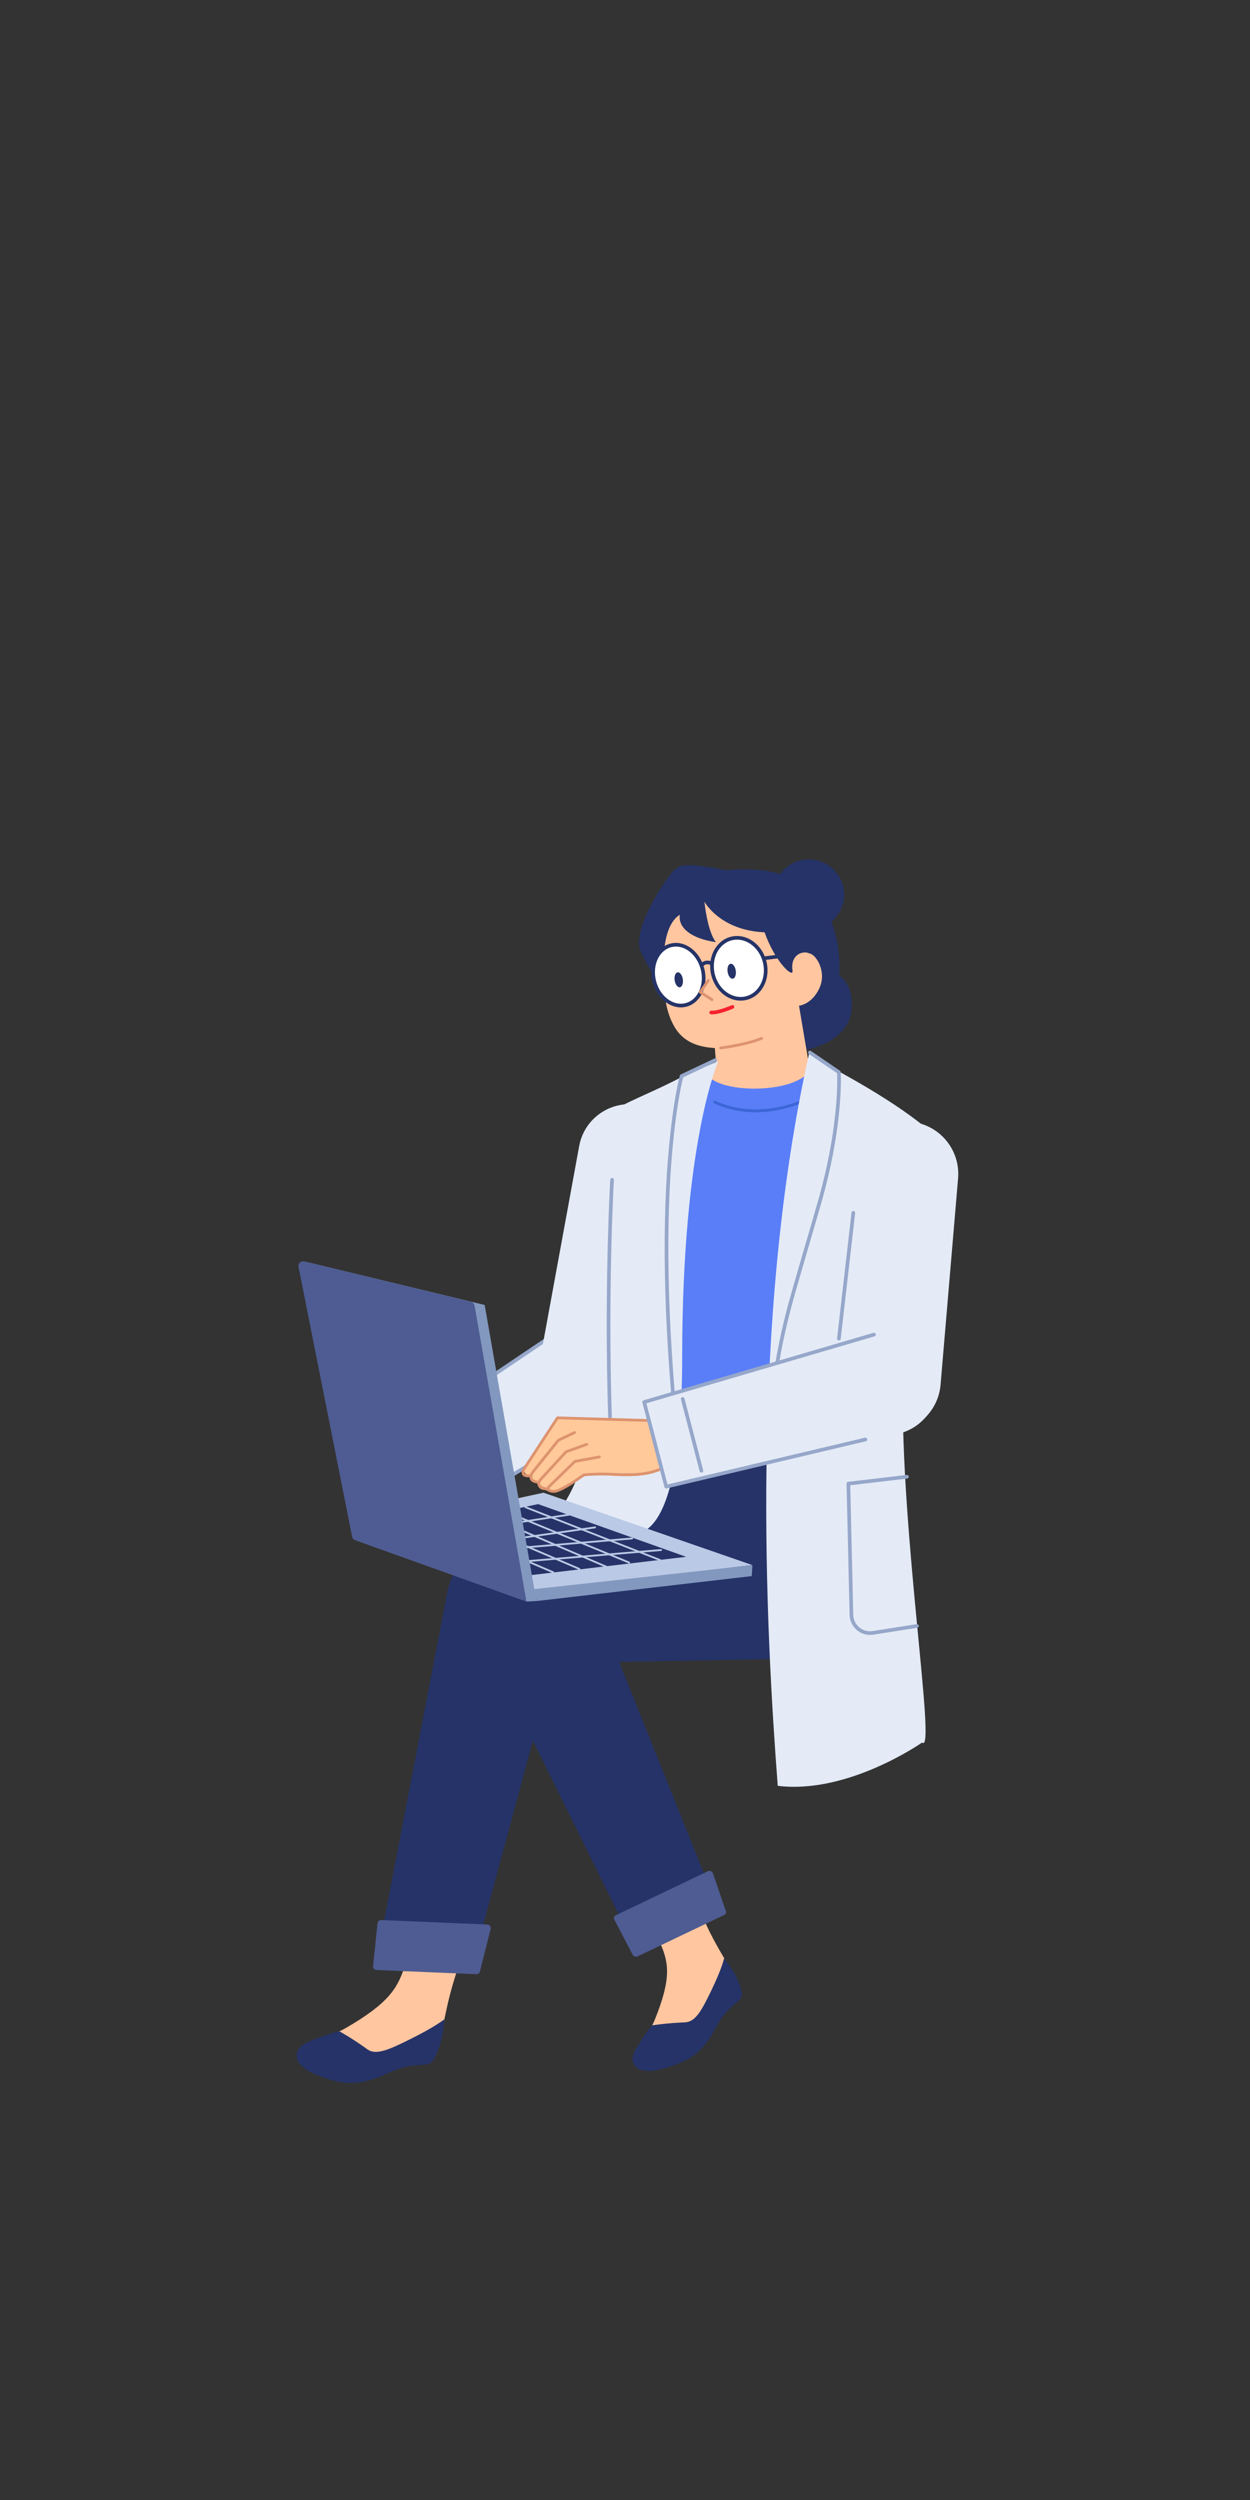 <?xml version="1.0" encoding="UTF-8"?>
<svg width="512px" height="1024px" viewBox="0 0 512 1024" version="1.1" xmlns="http://www.w3.org/2000/svg" xmlns:xlink="http://www.w3.org/1999/xlink">
    <rect x="0" y="0" width="512" height="1024" fill="#333333" stroke="none"/>
    <!-- Generator: Sketch 61.2 (89653) - https://sketch.com -->
    <title>2.人物组件/5.用研/坐姿/专注工作</title>
    <desc>Created with Sketch.</desc>
    <g id="2.人物组件/5.用研/坐姿/专注工作" stroke="none" stroke-width="1" fill="none" fill-rule="evenodd">
        <path d="M151.616,597.266 L170.699,627.57 L254.836,578.138 C264.607,571.986 267.539,559.079 261.388,549.308 C255.235,539.537 242.329,536.604 232.558,542.756 L151.616,597.266 Z" id="Fill-1" fill="#E4EBF7"></path>
        <path d="M232.139,542.134 C232.483,541.902 232.949,541.993 233.18,542.337 C233.39,542.649 233.334,543.063 233.064,543.309 L232.977,543.378 L152.191,597.762 L170.495,626.83 L241.814,584.126 C242.14,583.931 242.554,584.012 242.785,584.3 L242.843,584.384 C243.038,584.71 242.957,585.124 242.669,585.355 L242.585,585.413 L170.638,628.494 C170.32,628.685 169.916,628.612 169.682,628.339 L169.618,628.25 L150.535,597.946 C150.338,597.634 150.399,597.232 150.665,596.991 L150.75,596.924 L232.139,542.134 Z" id="Stroke-3" fill="#96A7CA" fill-rule="nonzero"></path>
        <path d="M165.439,590.932 C165.757,590.732 166.169,590.8 166.407,591.078 L166.473,591.167 L182.676,616.9 C182.897,617.25 182.791,617.713 182.441,617.934 C182.122,618.135 181.711,618.066 181.472,617.789 L181.407,617.699 L165.204,591.967 C164.983,591.616 165.088,591.153 165.439,590.932 Z" id="Stroke-5" fill="#96A7CA" fill-rule="nonzero"></path>
        <path d="M238.131,580.52 L238.131,580.52 C226.775,578.44 219.255,567.547 221.336,556.189 L237.233,469.415 C239.313,458.057 250.208,450.538 261.564,452.618 C272.921,454.699 280.442,465.592 278.36,476.95 L262.463,563.725 C260.382,575.081 249.488,582.601 238.131,580.52" id="Fill-7" fill="#E4EBF7"></path>
        <path d="M326.024,387.29 C326.024,387.29 324.963,356.073 286.803,364.052 C265.764,369.945 272.285,405.462 272.285,405.462 C272.285,405.462 272.055,413.189 276.164,420.407 C280.766,428.492 289.43,429.992 300.362,429.141 C320.247,425.051 326.45,412.686 326.45,412.686 C326.45,412.686 340.401,411.386 336.314,394.248 C332.415,378.369 326.024,387.29 326.024,387.29" id="Fill-9" fill="#FFC6A0"></path>
        <path d="M317.025,368.56 C318.197,376.447 325.539,381.892 333.428,380.722 C341.313,379.551 346.758,372.208 345.588,364.321 C344.418,356.434 337.074,350.989 329.187,352.159 C321.3,353.331 315.855,360.673 317.025,368.56" id="Fill-11" fill="#253368"></path>
        <path d="M272.636,406.543 C272.636,406.543 266.738,399.107 262.484,389.83 C258.23,380.551 273.804,358.421 276.075,356.486 C278.345,354.55 279.363,352.801 297.494,356.503 C348.866,350.966 343.695,399.554 343.695,399.554 C343.695,399.554 350.282,402.974 348.558,415.057 C346.211,427.232 330.284,430.009 330.284,430.009 L327.041,411.989 C327.041,411.989 332.502,411.593 335.64,404.734 C338.778,397.876 334.136,390.796 331.541,390.542 C329.064,389.201 323.619,390.863 324.611,397.547 C325.11,400.913 317.586,394.321 313.176,381.881 C294.839,381.088 288.531,369.341 288.531,369.341 C288.531,369.341 289.67,381.319 293.228,385.906 C283.427,384.482 277.679,380.222 278.454,374.672 C268.517,380.942 272.636,406.543 272.636,406.543" id="Fill-13" fill="#253368"></path>
        <path d="M330.972,433.827 L326.155,405.312 L291.084,411.348 C291.084,411.348 292.941,429.207 293.355,436.788 C272.316,452.787 325.284,459.06 335.151,443.079 C338.199,438.143 330.972,433.827 330.972,433.827" id="Fill-15" fill="#FFC6A0"></path>
        <path d="M292.06,399.245 C293.734,405.989 299.827,410.279 305.665,408.829 C311.504,407.378 314.881,400.738 313.207,393.994 C311.531,387.25 305.44,382.96 299.6,384.41 C293.762,385.861 290.386,392.501 292.06,399.245" id="Fill-17" fill="#FFFFFF"></path>
        <path d="M299.419,383.682 C293.154,385.239 289.564,392.302 291.332,399.426 C293.1,406.55 299.58,411.113 305.846,409.556 C312.112,408 315.703,400.937 313.935,393.813 C312.191,386.795 305.879,382.262 299.7,383.617 L299.419,383.682 Z M312.479,394.174 C314.058,400.537 310.897,406.756 305.484,408.101 C300.072,409.445 294.367,405.427 292.788,399.064 C291.208,392.701 294.37,386.482 299.781,385.138 C305.194,383.793 310.898,387.811 312.479,394.174 Z" id="Stroke-19" fill="#253368" fill-rule="nonzero"></path>
        <path d="M267.967,401.882 C269.643,408.626 275.433,412.991 280.899,411.633 C286.366,410.276 289.44,403.709 287.766,396.965 C286.092,390.222 280.303,385.856 274.834,387.213 C269.368,388.571 266.293,395.138 267.967,401.882" id="Fill-21" fill="#FFFFFF"></path>
        <path d="M274.654,386.485 C268.748,387.952 265.473,394.946 267.24,402.062 C269.007,409.178 275.174,413.828 281.08,412.361 C286.987,410.895 290.26,403.901 288.494,396.784 C286.754,389.776 280.748,385.16 274.923,386.423 L274.654,386.485 Z M287.038,397.145 C288.62,403.518 285.746,409.657 280.718,410.905 C275.691,412.154 270.278,408.072 268.695,401.701 C267.114,395.33 269.989,389.19 275.015,387.941 C280.044,386.693 285.456,390.775 287.038,397.145 Z" id="Stroke-23" fill="#253368" fill-rule="nonzero"></path>
        <path d="M289.642,401.298 C289.82,401.039 290.174,400.974 290.433,401.152 C290.662,401.311 290.739,401.608 290.629,401.854 L290.578,401.943 L287.632,406.216 L291.932,408.987 C292.166,409.139 292.252,409.433 292.149,409.682 L292.101,409.773 C291.95,410.008 291.655,410.094 291.406,409.991 L291.316,409.943 L286.523,406.855 C286.28,406.698 286.197,406.389 286.316,406.136 L286.363,406.054 L289.642,401.298 Z" id="Stroke-25" fill="#DD936F" fill-rule="nonzero"></path>
        <path d="M299.715,411.732 C300.093,411.563 300.537,411.734 300.705,412.112 C300.873,412.491 300.703,412.934 300.324,413.102 L299.764,413.341 C299.665,413.382 299.556,413.426 299.438,413.474 C298.755,413.75 298.023,414.026 297.269,414.284 C296.45,414.564 295.654,414.806 294.898,414.998 C293.462,415.363 292.232,415.536 291.248,415.466 C290.835,415.437 290.524,415.078 290.554,414.665 C290.583,414.251 290.942,413.94 291.355,413.97 C292.147,414.026 293.234,413.874 294.528,413.544 C295.242,413.363 296.001,413.132 296.784,412.864 C297.329,412.678 297.863,412.482 298.374,412.283 L298.876,412.083 C299.271,411.924 299.56,411.801 299.715,411.732 Z" id="Stroke-27" fill="#F5222D" fill-rule="nonzero"></path>
        <g id="分组" transform="translate(286.5, 392.695)">
            <path d="M4.786,1.83 C4.786,1.83 2.721,0.855 1.236,2.356" id="Fill-29" fill="#FFFFFF"></path>
            <path d="M4.786,1.83 C4.786,1.83 2.721,0.855 1.236,2.356" id="Stroke-31" stroke="#253368" stroke-width="1.5" stroke-linecap="round" stroke-linejoin="round"></path>
        </g>
        <path d="M311.729,424.804 C312.02,424.687 312.351,424.828 312.469,425.119 C312.586,425.41 312.445,425.742 312.154,425.859 C310.556,426.502 308.699,427.093 306.633,427.633 C304.136,428.286 301.465,428.834 298.794,429.28 C298.046,429.405 297.341,429.515 296.69,429.61 L295.419,429.786 C295.343,429.795 295.279,429.803 295.227,429.809 C294.915,429.847 294.632,429.625 294.595,429.313 C294.557,429.001 294.78,428.718 295.092,428.681 L296.054,428.553 C296.824,428.445 297.682,428.314 298.606,428.159 C301.246,427.718 303.885,427.177 306.345,426.533 C308.368,426.004 310.181,425.428 311.729,424.804 Z" id="Stroke-32" fill="#DD936F" fill-rule="nonzero"></path>
        <path d="M298.027,398.067 C298.278,399.759 299.231,401.019 300.153,400.883 C301.075,400.746 301.622,399.263 301.37,397.571 C301.119,395.879 300.166,394.619 299.244,394.755 C298.32,394.892 297.777,396.375 298.027,398.067" id="Fill-34" fill="#253368"></path>
        <path d="M276.345,401.57 C276.597,403.262 277.548,404.523 278.47,404.385 C279.393,404.249 279.939,402.765 279.688,401.073 C279.436,399.383 278.485,398.121 277.563,398.258 C276.637,398.396 276.094,399.878 276.345,401.57" id="Fill-36" fill="#253368"></path>
        <g id="分组" transform="translate(312, 389.695)">
            <line x1="1.079" y1="2.804" x2="10.824" y2="1.571" id="Fill-38" fill="#FFFFFF"></line>
            <line x1="1.079" y1="2.804" x2="10.824" y2="1.571" id="Stroke-40" stroke="#253368" stroke-width="1.5" stroke-linecap="round" stroke-linejoin="round"></line>
        </g>
        <path d="M300.468,675.028 L340.536,651.681 C343.32,650.059 345.031,647.079 345.03,643.857 L349.104,599.388 C349.104,599.388 290.95,566.971 261.681,580.383 C253.071,584.326 251.837,628.989 251.837,628.989 C243.612,634.282 252.964,648.498 254.371,650.388 C258.683,656.182 271.312,659.991 291.471,673.669 C294.205,675.526 297.678,676.803 300.468,675.028" id="Fill-41" fill="#253368"></path>
        <path d="M292.369,612.753 C292.603,612.795 292.767,612.999 292.768,613.229 L292.76,613.316 L291.303,621.382 C291.256,621.646 291.003,621.821 290.74,621.773 C290.505,621.731 290.341,621.527 290.341,621.297 L290.348,621.209 L291.805,613.144 C291.847,612.909 292.051,612.745 292.281,612.745 L292.369,612.753 Z" id="Stroke-43" fill="#253368" fill-rule="nonzero"></path>
        <path d="M217.331,681.374 L320.108,679.506 C341.372,678.899 358.266,663.195 355.961,646.181 C353.966,631.452 338.163,621.201 319.763,622.701 L216.369,631.124 C216.369,631.124 186.855,632.217 187.613,657.27 C188.352,681.635 217.331,681.374 217.331,681.374" id="Fill-45" fill="#253368"></path>
        <path d="M287.564,437.764 L289.259,437.725 C288.008,447.907 326.407,449.39 332.341,437.573 C332.491,437.273 332.609,436.991 332.71,436.72 L337.387,436.612 L338.969,606.989 C322.919,599.389 309.11,592.171 268.015,594.32 C254.036,452.699 287.564,437.764 287.564,437.764" id="Fill-47" fill="#597EF7"></path>
        <path d="M253.971,738.432 C260.778,735.754 268.818,739.032 271.303,745.507 C275.55,756.579 282.315,773.529 289.557,788.97 C296.046,802.809 303.381,811.03 302.476,815.775 C301.501,820.891 293.19,820.633 290.619,827.793 C288.048,834.952 286.323,840.337 270.373,843.91 C251.721,848.089 264.168,837.289 268.213,827.263 C275.359,809.557 273.901,803.355 269.781,794.518 C261.342,776.418 253.594,763.021 248.256,754.405 C244.575,748.462 247.227,741.084 253.971,738.432" id="Fill-49" fill="#FFC6A0"></path>
        <path d="M242.495,653.003 L292.972,778.94 C294.178,781.949 292.813,785.246 289.751,786.71 L268.147,797.042 C264.508,798.783 259.912,797.289 258.194,793.808 L198.508,672.882 C198.508,672.882 187.519,652.65 211.549,643.475 C233.965,634.916 242.495,653.003 242.495,653.003" id="Fill-51" fill="#253368"></path>
        <path d="M296.573,802.123 C296.573,802.123 295.854,806.05 291.137,815.758 C287.417,823.417 284.877,828.182 280.568,828.356 C272.702,828.674 267.029,829.595 267.029,829.595 C267.029,829.595 262.656,835.066 259.965,840.224 C257.274,845.384 260.76,850.325 271.47,847.34 C282.179,844.355 287.565,841.282 293.208,830.497 C298.853,819.71 304.481,820.622 303.792,816.194 C302.717,809.273 296.573,802.123 296.573,802.123" id="Fill-53" fill="#253368"></path>
        <path d="M296.633,784.374 L261.213,801.313 C260.463,801.672 259.517,801.375 259.146,800.664 L251.622,786.238 C251.283,785.587 251.553,784.822 252.24,784.495 L289.881,766.492 C290.706,766.098 291.743,766.5 292.026,767.323 L297.329,782.812 C297.539,783.427 297.249,784.08 296.633,784.374" id="Fill-55" fill="#4E5C93"></path>
        <path d="M193.984,746.211 C201.277,748.201 205.275,756.031 202.593,763.101 C198.009,775.183 191.196,793.852 185.839,811.533 C181.039,827.379 180.937,838.975 176.821,842.446 C172.381,846.187 166.005,840.757 158.841,845.238 C151.677,849.717 146.454,853.218 131.301,846.259 C113.577,838.12 131.148,836.733 141.531,830.739 C159.87,820.15 163.167,813.958 166.251,803.854 C172.566,783.159 176.056,766.899 178.018,756.222 C179.374,748.855 186.759,744.238 193.984,746.211" id="Fill-57" fill="#FFC6A0"></path>
        <path d="M181.949,827.125 C181.949,827.125 178.565,830.016 167.879,835.32 C159.452,839.505 154.029,841.969 150.503,839.415 C144.063,834.753 138.924,831.979 138.924,831.979 C138.924,831.979 131.549,833.892 125.726,836.595 C119.903,839.299 119.111,845.691 129.707,849.865 C140.301,854.041 146.757,854.803 158.946,849.162 C171.135,843.522 174.926,847.828 177.558,843.627 C181.671,837.063 181.949,827.125 181.949,827.125" id="Fill-59" fill="#253368"></path>
        <path d="M232.93,658.689 L194.422,801.288 C193.502,804.697 190.238,806.931 186.727,806.553 L161.947,803.89 C157.772,803.44 154.873,799.521 155.666,795.397 L183.218,652.213 C183.218,652.213 186.986,627.697 213.061,632.766 C237.383,637.494 232.93,658.689 232.93,658.689" id="Fill-61" fill="#253368"></path>
        <path d="M193.568,810.761 L153.256,804.092 C152.402,803.951 151.846,803.12 152.038,802.277 L155.966,785.165 C156.143,784.392 156.89,783.891 157.672,784.02 L200.512,791.108 C201.451,791.262 202.009,792.242 201.665,793.128 L195.212,809.822 C194.956,810.485 194.269,810.878 193.568,810.761" id="Fill-63" fill="#4E5C93" transform="translate(176.884, 797.391) rotate(-7) translate(-176.884, -797.391) "></path>
        <path d="M292.202,451.138 C292.337,450.85 292.68,450.727 292.967,450.863 C293.754,451.234 294.552,451.574 295.36,451.885 C304.118,455.253 313.492,455.035 322.356,452.64 C323.6,452.303 324.737,451.946 325.753,451.587 L326.181,451.433 C326.474,451.325 326.74,451.224 326.978,451.129 L327.551,450.892 C327.842,450.763 328.182,450.893 328.311,451.183 C328.441,451.473 328.31,451.814 328.02,451.943 L327.744,452.06 L327.641,452.103 C327.337,452.227 326.981,452.365 326.577,452.513 C325.425,452.935 324.111,453.357 322.656,453.75 C313.577,456.204 303.966,456.427 294.947,452.959 C294.113,452.638 293.289,452.286 292.477,451.903 C292.189,451.768 292.066,451.425 292.202,451.138 Z" id="Stroke-65" fill="#3C65D6" fill-rule="nonzero"></path>
        <path d="M294.2,434.675 C294.2,434.675 279.438,467.761 279.419,555.887 C279.398,644.141 254.921,626.84 254.921,626.84 L211.844,634.442 C211.844,634.442 240.824,621.244 241.95,576.371 C244.002,494.65 245.424,472.336 252.327,454.151 C260.013,449.875 268.155,446.966 280.032,440.735 C282.918,439.222 294.2,434.675 294.2,434.675" id="Fill-67" fill="#E4EBF7"></path>
        <path d="M250.742,482.496 C251.121,482.517 251.418,482.817 251.446,483.185 L251.445,483.323 L251.289,486.343 L251.158,489.139 C251.014,492.358 250.871,495.979 250.736,499.966 L250.602,504.131 C249.878,527.866 249.764,553.869 250.605,580.359 C250.618,580.773 250.293,581.119 249.879,581.133 C249.465,581.146 249.119,580.821 249.106,580.407 C248.263,553.883 248.378,527.849 249.103,504.085 L249.237,499.916 C249.372,495.923 249.515,492.296 249.66,489.071 L249.87,484.691 L249.95,483.201 C249.974,482.788 250.328,482.472 250.742,482.496 Z" id="Stroke-69" fill="#96A7CA" fill-rule="nonzero"></path>
        <path d="M292.612,433.576 C292.987,433.398 293.434,433.558 293.611,433.933 C293.773,434.276 293.652,434.68 293.343,434.882 L293.254,434.932 L279.823,441.283 L279.698,441.785 L279.653,441.969 C279.445,442.829 279.212,443.87 278.962,445.094 L278.735,446.227 C278.094,449.507 277.456,453.399 276.856,457.917 L276.64,459.577 C273.178,486.885 272.518,523.528 276.364,570.185 C276.398,570.598 276.091,570.96 275.679,570.994 C275.266,571.028 274.903,570.721 274.869,570.308 C270.975,523.072 271.69,486.051 275.26,458.55 L275.369,457.719 C276.044,452.636 276.768,448.334 277.492,444.794 L277.68,443.897 C277.802,443.322 277.919,442.792 278.031,442.308 L278.25,441.393 L278.394,440.823 C278.429,440.69 278.453,440.599 278.466,440.552 C278.515,440.378 278.625,440.228 278.774,440.13 L278.868,440.077 L292.612,433.576 Z" id="Stroke-71" fill="#96A7CA" fill-rule="nonzero"></path>
        <path d="M377.4,460.438 C365.575,451.147 351.55,443.296 343.977,439.074 C339.126,436.369 335.22,432.714 331.409,431.478 C306.865,541.503 313.724,668.22 318.565,731.476 C347.375,735.034 377.694,713.739 377.694,713.739 C383.678,719.187 368.812,628.375 369.8,566.868 C370.566,518.986 380.058,462.526 377.4,460.438" id="Fill-73" fill="#E4EBF7"></path>
        <path d="M331.111,430.676 C331.323,430.364 331.728,430.263 332.057,430.422 L332.153,430.477 L344.027,438.555 C344.218,438.685 344.338,438.895 344.353,439.125 L344.386,439.791 L344.392,439.958 C344.528,443.919 344.348,449.513 343.603,456.561 C342.53,466.717 340.464,477.895 337.181,489.931 L336.837,491.179 C335.063,497.545 326.052,527.933 323.964,535.941 C320.771,548.189 318.679,559.035 317.33,571.174 C317.284,571.586 316.913,571.882 316.501,571.836 C316.09,571.791 315.793,571.42 315.839,571.008 C317.14,559.303 319.128,548.79 322.117,537.095 L322.657,535.014 C324.992,526.229 333.663,496.984 335.392,490.776 C338.853,478.346 341.01,466.829 342.112,456.403 C342.8,449.892 343,444.646 342.915,440.81 L342.875,439.586 L331.309,431.718 C330.998,431.506 330.896,431.101 331.055,430.772 L331.111,430.676 Z" id="Stroke-75" fill="#96A7CA" fill-rule="nonzero"></path>
        <path d="M371.401,604.134 C371.812,604.085 372.185,604.38 372.233,604.791 C372.277,605.168 372.033,605.513 371.676,605.605 L371.575,605.623 L348.262,608.356 L349.49,661.422 C349.584,665.52 353.202,668.616 357.236,668.116 L357.465,668.084 L375.489,665.255 C375.898,665.191 376.282,665.47 376.346,665.88 C376.405,666.255 376.175,666.608 375.821,666.714 L375.722,666.737 L357.698,669.566 C352.761,670.341 348.263,666.667 348,661.714 L347.991,661.456 L346.747,607.708 C346.739,607.356 346.975,607.052 347.307,606.965 L347.41,606.946 L371.401,604.134 Z" id="Stroke-77" fill="#96A7CA" fill-rule="nonzero"></path>
        <polygon id="Fill-79" fill="#BAC9E5" points="220.23 651.422 308.163 641.061 222.606 611.412 149.89 627.2"></polygon>
        <polygon id="Fill-81" fill="#253368" points="217.178 645.2 281.042 637.674 220.403 616.082 166.09 627.606"></polygon>
        <polygon id="Fill-83" fill="#8298BF" points="307.931 645.568 308.18 641.091 218.464 650.948 219.785 655.79"></polygon>
        <path d="M208.13,619.59 C208.199,619.423 208.375,619.332 208.547,619.365 L208.619,619.386 L257.839,639.681 C258.03,639.76 258.122,639.98 258.043,640.171 C257.974,640.339 257.797,640.429 257.626,640.397 L257.553,640.375 L208.333,620.08 C208.142,620.001 208.051,619.782 208.13,619.59 Z" id="Stroke-85" fill="#BAC9E5" fill-rule="nonzero"></path>
        <path d="M214.859,617.199 C214.925,617.031 215.1,616.937 215.272,616.967 L215.345,616.987 L270.422,638.625 C270.615,638.701 270.71,638.918 270.634,639.111 C270.568,639.28 270.393,639.374 270.221,639.344 L270.148,639.323 L215.071,617.686 C214.878,617.61 214.783,617.392 214.859,617.199 Z" id="Stroke-87" fill="#BAC9E5" fill-rule="nonzero"></path>
        <path d="M207.197,624.101 C207.268,623.935 207.446,623.846 207.617,623.882 L207.689,623.904 L248.995,641.61 C249.185,641.692 249.273,641.912 249.192,642.103 C249.12,642.269 248.942,642.358 248.772,642.322 L248.699,642.3 L207.394,624.594 C207.203,624.512 207.115,624.292 207.197,624.101 Z" id="Stroke-89" fill="#BAC9E5" fill-rule="nonzero"></path>
        <path d="M195.66,624.79 C195.731,624.624 195.909,624.536 196.08,624.571 L196.152,624.594 L237.458,642.301 C237.648,642.383 237.736,642.603 237.654,642.793 C237.583,642.96 237.405,643.048 237.234,643.013 L237.162,642.99 L195.856,625.283 C195.666,625.201 195.578,624.981 195.66,624.79 Z" id="Stroke-91" fill="#BAC9E5" fill-rule="nonzero"></path>
        <path d="M184.975,626.175 C185.046,626.009 185.224,625.921 185.395,625.956 L185.468,625.978 L226.773,643.686 C226.963,643.768 227.052,643.988 226.97,644.178 C226.899,644.345 226.721,644.433 226.55,644.398 L226.477,644.375 L185.172,626.668 C184.982,626.586 184.893,626.366 184.975,626.175 Z" id="Stroke-93" fill="#BAC9E5" fill-rule="nonzero"></path>
        <path d="M270.771,634.512 C270.977,634.495 271.158,634.648 271.176,634.854 C271.191,635.035 271.075,635.196 270.908,635.245 L270.833,635.259 L216.257,639.801 C216.051,639.818 215.869,639.665 215.852,639.459 C215.837,639.278 215.953,639.117 216.12,639.068 L216.195,639.054 L270.771,634.512 Z" id="Stroke-95" fill="#BAC9E5" fill-rule="nonzero"></path>
        <path d="M258.892,629.785 C259.099,629.768 259.28,629.921 259.297,630.128 C259.312,630.308 259.197,630.469 259.029,630.518 L258.955,630.532 L204.379,635.076 C204.172,635.093 203.991,634.94 203.974,634.733 C203.959,634.553 204.074,634.391 204.242,634.342 L204.316,634.328 L258.892,629.785 Z" id="Stroke-97" fill="#BAC9E5" fill-rule="nonzero"></path>
        <path d="M243.691,625.249 C243.896,625.22 244.086,625.363 244.115,625.568 C244.14,625.747 244.034,625.915 243.87,625.974 L243.796,625.992 L188.025,633.906 C187.82,633.935 187.63,633.792 187.601,633.587 C187.575,633.408 187.681,633.24 187.845,633.181 L187.919,633.163 L243.691,625.249 Z" id="Stroke-99" fill="#BAC9E5" fill-rule="nonzero"></path>
        <path d="M233.184,620.017 C233.389,619.986 233.58,620.127 233.611,620.332 C233.638,620.511 233.534,620.68 233.37,620.74 L233.297,620.759 L183.846,628.257 C183.641,628.288 183.45,628.148 183.419,627.943 C183.392,627.764 183.496,627.595 183.66,627.535 L183.734,627.516 L233.184,620.017 Z" id="Stroke-101" fill="#BAC9E5" fill-rule="nonzero"></path>
        <polygon id="Fill-103" fill="#8298BF" points="219.715 655.792 215.775 655.976 149.241 632.134 126.535 517.156 198.528 534.524"></polygon>
        <path d="M215.634,655.978 L145.47,630.868 C144.828,630.637 144.354,630.088 144.222,629.419 L122.279,518.918 C122.003,517.529 123.261,516.323 124.637,516.658 L192.921,533.23 C193.67,533.413 194.24,534.02 194.373,534.779 L215.634,655.978 Z" id="Fill-105" fill="#4E5C93"></path>
        <path d="M360.89,586.666 L362.046,586.765 C373.862,587.767 384.254,579.001 385.257,567.186 L392.429,482.665 C393.431,470.848 384.666,460.456 372.849,459.454 L371.693,459.355 C359.876,458.353 349.484,467.119 348.482,478.935 L341.309,563.455 C340.307,575.272 349.073,585.664 360.89,586.666" id="Fill-107" fill="#E4EBF7"></path>
        <path d="M270.912,601.86 C263.785,606.864 241.725,603.584 241.725,603.584 L227.017,610.86 C224.745,611.771 224.2,610.254 223.075,610.254 C220.044,610.254 220.044,607.071 220.044,607.071 C219,606.575 217.315,607.374 216.861,604.493 C216.861,604.493 214.738,604.341 214.585,601.764 C214.506,600.402 228.325,580.743 228.325,580.743 L248.95,581.306 C248.95,581.306 279.076,581.87 282.456,588.627 C285.834,595.385 270.912,601.86 270.912,601.86" id="Fill-109" fill="#FFC999"></path>
        <path d="M240.171,591.073 C240.465,590.968 240.789,591.121 240.894,591.415 C240.988,591.68 240.873,591.968 240.635,592.1 L240.551,592.138 L232.192,595.122 L221.955,606.262 C221.888,606.327 221.786,606.442 221.676,606.594 L221.593,606.715 C221.308,607.148 221.185,607.564 221.279,607.904 C221.436,608.477 222.218,608.994 223.897,609.33 C224.203,609.391 224.402,609.689 224.341,609.995 C224.279,610.302 223.981,610.5 223.675,610.439 C221.622,610.028 220.483,609.275 220.188,608.204 C219.991,607.487 220.202,606.771 220.649,606.092 C220.807,605.852 220.966,605.66 221.08,605.538 L221.144,605.474 L231.455,594.254 C231.496,594.209 231.544,594.171 231.598,594.142 L231.681,594.104 L240.171,591.073 Z" id="Stroke-111" fill="#DD936F" fill-rule="nonzero"></path>
        <path d="M235.113,586.244 C235.395,586.109 235.733,586.228 235.867,586.51 C235.988,586.764 235.904,587.063 235.68,587.218 L235.601,587.264 L229.046,590.392 L219.242,602.606 L219.168,602.689 L219.053,602.826 C218.904,603.009 218.755,603.212 218.617,603.427 C218.305,603.911 218.097,604.383 218.036,604.796 C217.91,605.659 218.437,606.238 220.134,606.512 C220.442,606.561 220.652,606.852 220.602,607.16 C220.552,607.468 220.262,607.678 219.954,607.628 C217.692,607.264 216.692,606.166 216.917,604.632 C217.005,604.033 217.274,603.423 217.666,602.815 C217.774,602.646 217.888,602.485 218.003,602.333 L218.237,602.039 L218.389,601.865 L228.246,589.584 C228.281,589.54 228.323,589.502 228.369,589.47 L228.443,589.428 L235.113,586.244 Z" id="Stroke-113" fill="#DD936F" fill-rule="nonzero"></path>
        <path d="M245.415,596.204 C245.722,596.148 246.016,596.352 246.072,596.659 C246.122,596.936 245.962,597.202 245.706,597.293 L245.617,597.317 L235.779,599.105 L225.112,609.476 L225.111,609.494 C225.107,609.559 225.113,609.624 225.13,609.686 L225.164,609.777 C225.323,610.098 225.854,610.326 227.003,610.295 C227.956,610.27 229.837,609.42 232.284,607.967 C232.786,607.669 233.306,607.348 233.841,607.009 C234.997,606.276 236.169,605.49 237.294,604.704 L238.76,603.658 C238.84,603.599 238.934,603.562 239.033,603.551 L239.596,603.496 L240.171,603.447 C240.475,603.423 240.802,603.399 241.152,603.376 C243.538,603.221 246.163,603.157 248.901,603.235 L250.055,603.276 L251.938,603.364 C261.096,603.802 266.361,603.262 272.637,600.225 C272.918,600.089 273.256,600.206 273.392,600.487 C273.528,600.769 273.411,601.107 273.13,601.243 C266.921,604.247 261.69,604.887 253.08,604.546 L250.008,604.406 L249.773,604.396 C246.747,604.276 243.839,604.334 241.226,604.505 L240.262,604.575 L239.307,604.66 L238.513,605.229 C238.331,605.358 238.141,605.492 237.942,605.631 C236.804,606.426 235.619,607.222 234.446,607.965 C233.903,608.309 233.373,608.635 232.861,608.939 L232.219,609.315 C229.912,610.641 228.153,611.397 227.033,611.426 C225.487,611.467 224.538,611.06 224.151,610.28 C223.966,609.908 223.944,609.527 224.014,609.178 L224.043,609.057 C224.048,609.04 224.052,609.025 224.057,609.011 C224.076,608.955 224.104,608.902 224.139,608.855 L224.198,608.788 L235.115,598.174 C235.175,598.116 235.248,598.071 235.327,598.044 L235.408,598.023 L245.415,596.204 Z" id="Stroke-115" fill="#DD936F" fill-rule="nonzero"></path>
        <path d="M228.343,580.178 L266.706,581.303 C267.018,581.312 267.263,581.573 267.255,581.885 C267.246,582.166 267.034,582.393 266.764,582.429 L266.672,582.434 L228.626,581.317 L215.084,602.031 L215.037,602.128 C215.019,602.168 214.999,602.217 214.977,602.273 L214.945,602.361 C214.85,602.631 214.797,602.897 214.804,603.127 C214.824,603.755 215.298,604.076 216.806,603.93 C217.117,603.9 217.393,604.128 217.423,604.439 C217.453,604.75 217.226,605.026 216.915,605.056 C214.812,605.259 213.717,604.518 213.674,603.163 C213.661,602.774 213.74,602.376 213.878,601.986 C213.935,601.825 213.992,601.69 214.051,601.57 L214.112,601.455 L227.853,580.434 C227.943,580.297 228.087,580.207 228.246,580.184 L228.343,580.178 Z" id="Stroke-117" fill="#DD936F" fill-rule="nonzero"></path>
        <path d="M264.358,574.144 L273.388,608.799 L368.53,587.107 C379.704,584.196 386.401,572.778 383.49,561.606 C380.578,550.432 369.16,543.736 357.988,546.646 L264.358,574.144 Z" id="Fill-119" fill="#E4EBF7"></path>
        <path d="M357.777,545.927 C358.174,545.81 358.591,546.038 358.708,546.435 C358.814,546.8 358.632,547.18 358.295,547.331 L358.199,547.366 L264.755,574.791 L273.417,608.033 L354.308,588.88 C354.678,588.792 355.048,588.994 355.181,589.339 L355.211,589.437 C355.298,589.806 355.096,590.176 354.751,590.309 L354.654,590.339 L273.049,609.662 C272.686,609.748 272.32,609.554 272.182,609.217 L272.151,609.122 L263.121,574.466 C263.027,574.106 263.211,573.738 263.541,573.591 L263.635,573.557 L357.777,545.927 Z" id="Stroke-121" fill="#96A7CA" fill-rule="nonzero"></path>
        <path d="M279.448,572.285 C279.815,572.189 280.19,572.383 280.33,572.725 L280.363,572.822 L288.029,602.247 C288.134,602.648 287.893,603.058 287.492,603.162 C287.125,603.258 286.75,603.064 286.61,602.722 L286.578,602.625 L278.911,573.2 C278.807,572.799 279.047,572.39 279.448,572.285 Z" id="Stroke-123" fill="#96A7CA" fill-rule="nonzero"></path>
        <path d="M349.611,496.015 C349.988,496.058 350.268,496.374 350.275,496.743 L350.271,496.845 L344.359,548.37 C344.312,548.782 343.94,549.077 343.529,549.03 C343.151,548.987 342.872,548.671 342.864,548.301 L342.869,548.199 L348.78,496.674 C348.824,496.297 349.14,496.017 349.509,496.01 L349.611,496.015 Z" id="Stroke-125" fill="#96A7CA" fill-rule="nonzero"></path>
    </g>
</svg>